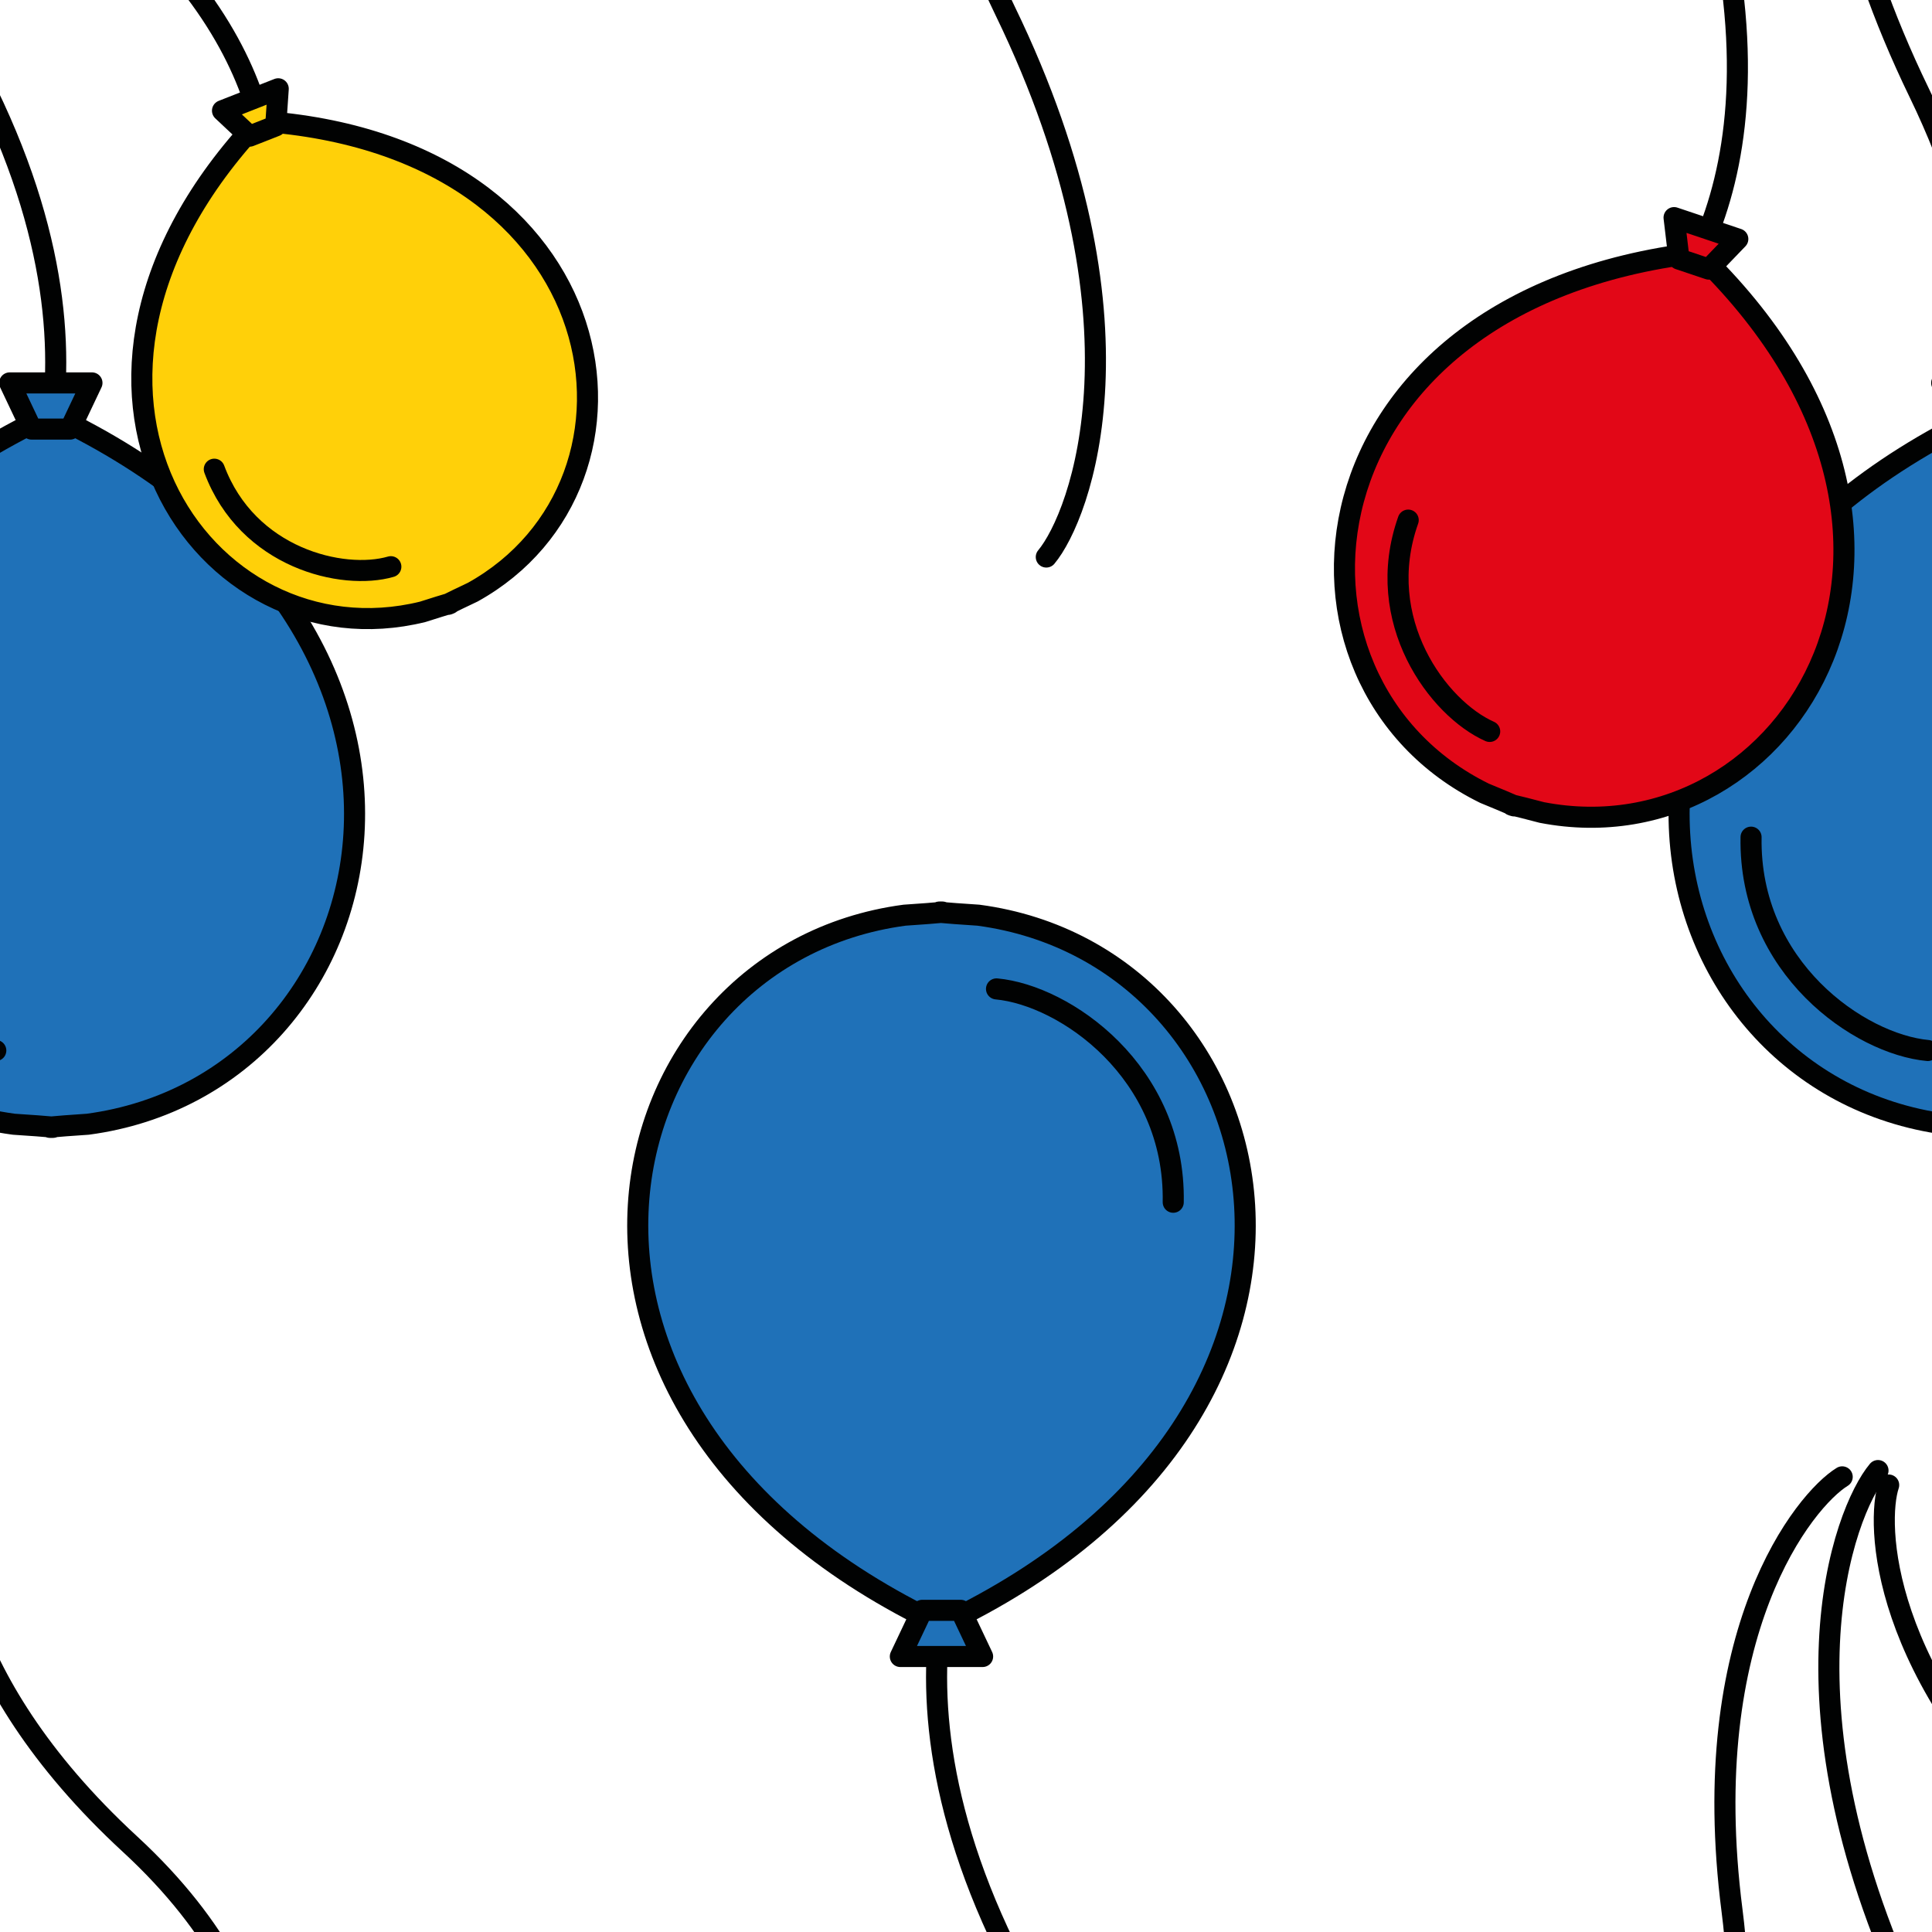 <?xml version="1.0" encoding="utf-8"?>
<!-- Generator: Adobe Illustrator 16.0.0, SVG Export Plug-In . SVG Version: 6.00 Build 0)  -->
<!DOCTYPE svg PUBLIC "-//W3C//DTD SVG 1.1//EN" "http://www.w3.org/Graphics/SVG/1.1/DTD/svg11.dtd">
<svg version="1.1" xmlns="http://www.w3.org/2000/svg" xmlns:xlink="http://www.w3.org/1999/xlink" x="0px" y="0px" width="220px"
	 height="219.999px" viewBox="0 0 220 219.999" enable-background="new 0 0 220 219.999" xml:space="preserve">
<g id="bg">
	<g>
		<g>
			<g>
				<rect x="0" y="0" fill="none" width="220" height="220"/>
			</g>
		</g>
	</g>
</g>
<g id="Layer_1">
	<g>
		
			<path fill="none" stroke="#010202" stroke-width="2.4" stroke-linecap="round" stroke-linejoin="round" stroke-miterlimit="10" d="
			M219.34,65.57c0,0,16.289-19.767-0.805-55.021c-17.093-35.254-8.589-57.526-4.683-62.188"/>
		
			<path fill="#1F71B8" stroke="#010202" stroke-width="2.4" stroke-linecap="round" stroke-linejoin="round" stroke-miterlimit="10" d="
			M225.787,47.181c-51.4,24.297-39.25,76.164-4.205,80.838c0,0,5.596,0.362,4.275,0.362s4.135-0.362,4.135-0.362
			C265.037,123.346,277.188,71.479,225.787,47.181"/>
		
			<polygon fill="#1F71B8" stroke="#010202" stroke-width="2.4" stroke-linecap="round" stroke-linejoin="round" stroke-miterlimit="10" points="
			227.979,48.861 230.471,43.604 221.104,43.604 223.596,48.861 		"/>
		
			<path fill="none" stroke="#010202" stroke-width="2.4" stroke-linecap="round" stroke-linejoin="round" stroke-miterlimit="10" d="
			M219.521,119.624c-7.797-0.726-20.385-9.429-20.125-24.295"/>
		<g>
			
				<path fill="none" stroke="#010202" stroke-width="2.4" stroke-linecap="round" stroke-linejoin="round" stroke-miterlimit="10" d="
				M183.549,41.347c0,0,17.766-11.083,13.683-42.852c-4.082-31.77,8.301-46.819,12.542-49.417"/>
			
				<path fill="#E20717" stroke="#010202" stroke-width="2.4" stroke-linecap="round" stroke-linejoin="round" stroke-miterlimit="10" d="
				M193.328,28.771c-46.156,5.467-50.227,48.826-24.281,61.561c0,0,4.244,1.736,3.221,1.393s3.299,0.794,3.299,0.794
				C203.943,98.01,226.848,60.971,193.328,28.771"/>
			
				<polygon fill="#E20717" stroke="#010202" stroke-width="2.4" stroke-linecap="round" stroke-linejoin="round" stroke-miterlimit="10" points="
				194.59,30.644 197.887,27.217 190.629,24.78 191.191,29.504 			"/>
			
				<path fill="none" stroke="#010202" stroke-width="2.4" stroke-linecap="round" stroke-linejoin="round" stroke-miterlimit="10" d="
				M169.633,83.289c-5.854-2.59-13.348-12.608-9.279-24.063"/>
		</g>
		<g>
			
				<path fill="none" stroke="#010202" stroke-width="2.4" stroke-linecap="round" stroke-linejoin="round" stroke-miterlimit="10" d="
				M249.99,27.958c0,0,5.773-17.729-15.194-37.063c-20.966-19.334-21.136-36.688-19.73-40.887"/>
		</g>
	</g>
	<g>
		
			<path fill="none" stroke="#010202" stroke-width="2.4" stroke-linecap="round" stroke-linejoin="round" stroke-miterlimit="10" d="
			M113.656,166.661c0,0-16.289,19.768,0.803,55.021c17.094,35.254,8.589,57.527,4.683,62.189"/>
		
			<path fill="#1F71B8" stroke="#010202" stroke-width="2.4" stroke-linecap="round" stroke-linejoin="round" stroke-miterlimit="10" d="
			M107.207,185.052c51.4-24.299,39.252-76.166,4.207-80.838c0,0-5.598-0.363-4.277-0.363c1.322,0-4.135,0.363-4.135,0.363
			C67.957,108.886,55.809,160.753,107.207,185.052"/>
		
			<polygon fill="#1F71B8" stroke="#010202" stroke-width="2.4" stroke-linecap="round" stroke-linejoin="round" stroke-miterlimit="10" points="
			105.016,183.37 102.523,188.628 111.891,188.628 109.398,183.37 		"/>
		
			<path fill="none" stroke="#010202" stroke-width="2.4" stroke-linecap="round" stroke-linejoin="round" stroke-miterlimit="10" d="
			M113.475,112.608c7.795,0.725,20.385,9.428,20.123,24.293"/>
	</g>
	<g>
		
			<path fill="none" stroke="#010202" stroke-width="2.4" stroke-linecap="round" stroke-linejoin="round" stroke-miterlimit="10" d="
			M113.656-53.78c0,0-16.289,19.766,0.803,55.021c17.094,35.254,8.59,57.525,4.684,62.188"/>
	</g>
	<g>
		
			<path fill="none" stroke="#010202" stroke-width="2.4" stroke-linecap="round" stroke-linejoin="round" stroke-miterlimit="10" d="
			M-0.66,65.569c0,0,16.289-19.767-0.805-55.021c-17.093-35.254-8.589-57.526-4.683-62.188"/>
		
			<path fill="#1F71B8" stroke="#010202" stroke-width="2.4" stroke-linecap="round" stroke-linejoin="round" stroke-miterlimit="10" d="
			M5.787,47.18c-51.4,24.298-39.25,76.165-4.205,80.838c0,0,5.596,0.362,4.275,0.362s4.135-0.362,4.135-0.362
			C45.037,123.345,57.188,71.478,5.787,47.18"/>
		
			<polygon fill="#1F71B8" stroke="#010202" stroke-width="2.4" stroke-linecap="round" stroke-linejoin="round" stroke-miterlimit="10" points="
			7.979,48.86 10.471,43.603 1.104,43.603 3.596,48.86 		"/>
		
			<path fill="none" stroke="#010202" stroke-width="2.4" stroke-linecap="round" stroke-linejoin="round" stroke-miterlimit="10" d="
			M-0.479,119.623c-7.797-0.726-20.385-9.428-20.125-24.294"/>
		<g>
			
				<path fill="none" stroke="#010202" stroke-width="2.4" stroke-linecap="round" stroke-linejoin="round" stroke-miterlimit="10" d="
				M29.99,27.957c0,0,5.773-17.729-15.194-37.063C-6.17-28.44-6.34-45.795-4.934-49.993"/>
			
				<path fill="#FFD009" stroke="#010202" stroke-width="2.4" stroke-linecap="round" stroke-linejoin="round" stroke-miterlimit="10" d="
				M29.462,13.781C1.107,43.929,23.148,75.835,48.137,69.67c0,0,3.887-1.244,2.992-0.893s2.705-1.347,2.705-1.347
				C76.334,54.935,70.755,16.56,29.462,13.781"/>
			
				<polygon fill="#FFD009" stroke="#010202" stroke-width="2.4" stroke-linecap="round" stroke-linejoin="round" stroke-miterlimit="10" points="
				31.394,14.337 31.683,10.11 25.337,12.604 28.425,15.503 			"/>
			
				<path fill="none" stroke="#010202" stroke-width="2.4" stroke-linecap="round" stroke-linejoin="round" stroke-miterlimit="10" d="
				M44.506,64.531c-5.477,1.584-16.322-0.96-20.104-11.103"/>
		</g>
	</g>
	<g>
		
			<path fill="none" stroke="#010202" stroke-width="2.4" stroke-linecap="round" stroke-linejoin="round" stroke-miterlimit="10" d="
			M219.34,284.665c0,0,16.289-19.768-0.805-55.021s-8.59-57.527-4.684-62.189"/>
		<g>
			
				<path fill="none" stroke="#010202" stroke-width="2.4" stroke-linecap="round" stroke-linejoin="round" stroke-miterlimit="10" d="
				M183.549,260.442c0,0,17.766-11.084,13.684-42.852c-4.082-31.77,8.301-46.82,12.541-49.418"/>
		</g>
		<g>
			
				<path fill="none" stroke="#010202" stroke-width="2.4" stroke-linecap="round" stroke-linejoin="round" stroke-miterlimit="10" d="
				M249.99,247.052c0,0,5.773-17.729-15.193-37.063s-21.137-36.689-19.73-40.887"/>
		</g>
	</g>
	<g>
		
			<path fill="none" stroke="#010202" stroke-width="2.4" stroke-linecap="round" stroke-linejoin="round" stroke-miterlimit="10" d="
			M-0.66,284.665c0,0,16.289-19.768-0.805-55.021s-8.59-57.527-4.684-62.189"/>
		<g>
			
				<path fill="none" stroke="#010202" stroke-width="2.4" stroke-linecap="round" stroke-linejoin="round" stroke-miterlimit="10" d="
				M29.99,247.052c0,0,5.773-17.729-15.193-37.063S-6.34,173.3-4.934,169.103"/>
		</g>
	</g>
</g>
</svg>
